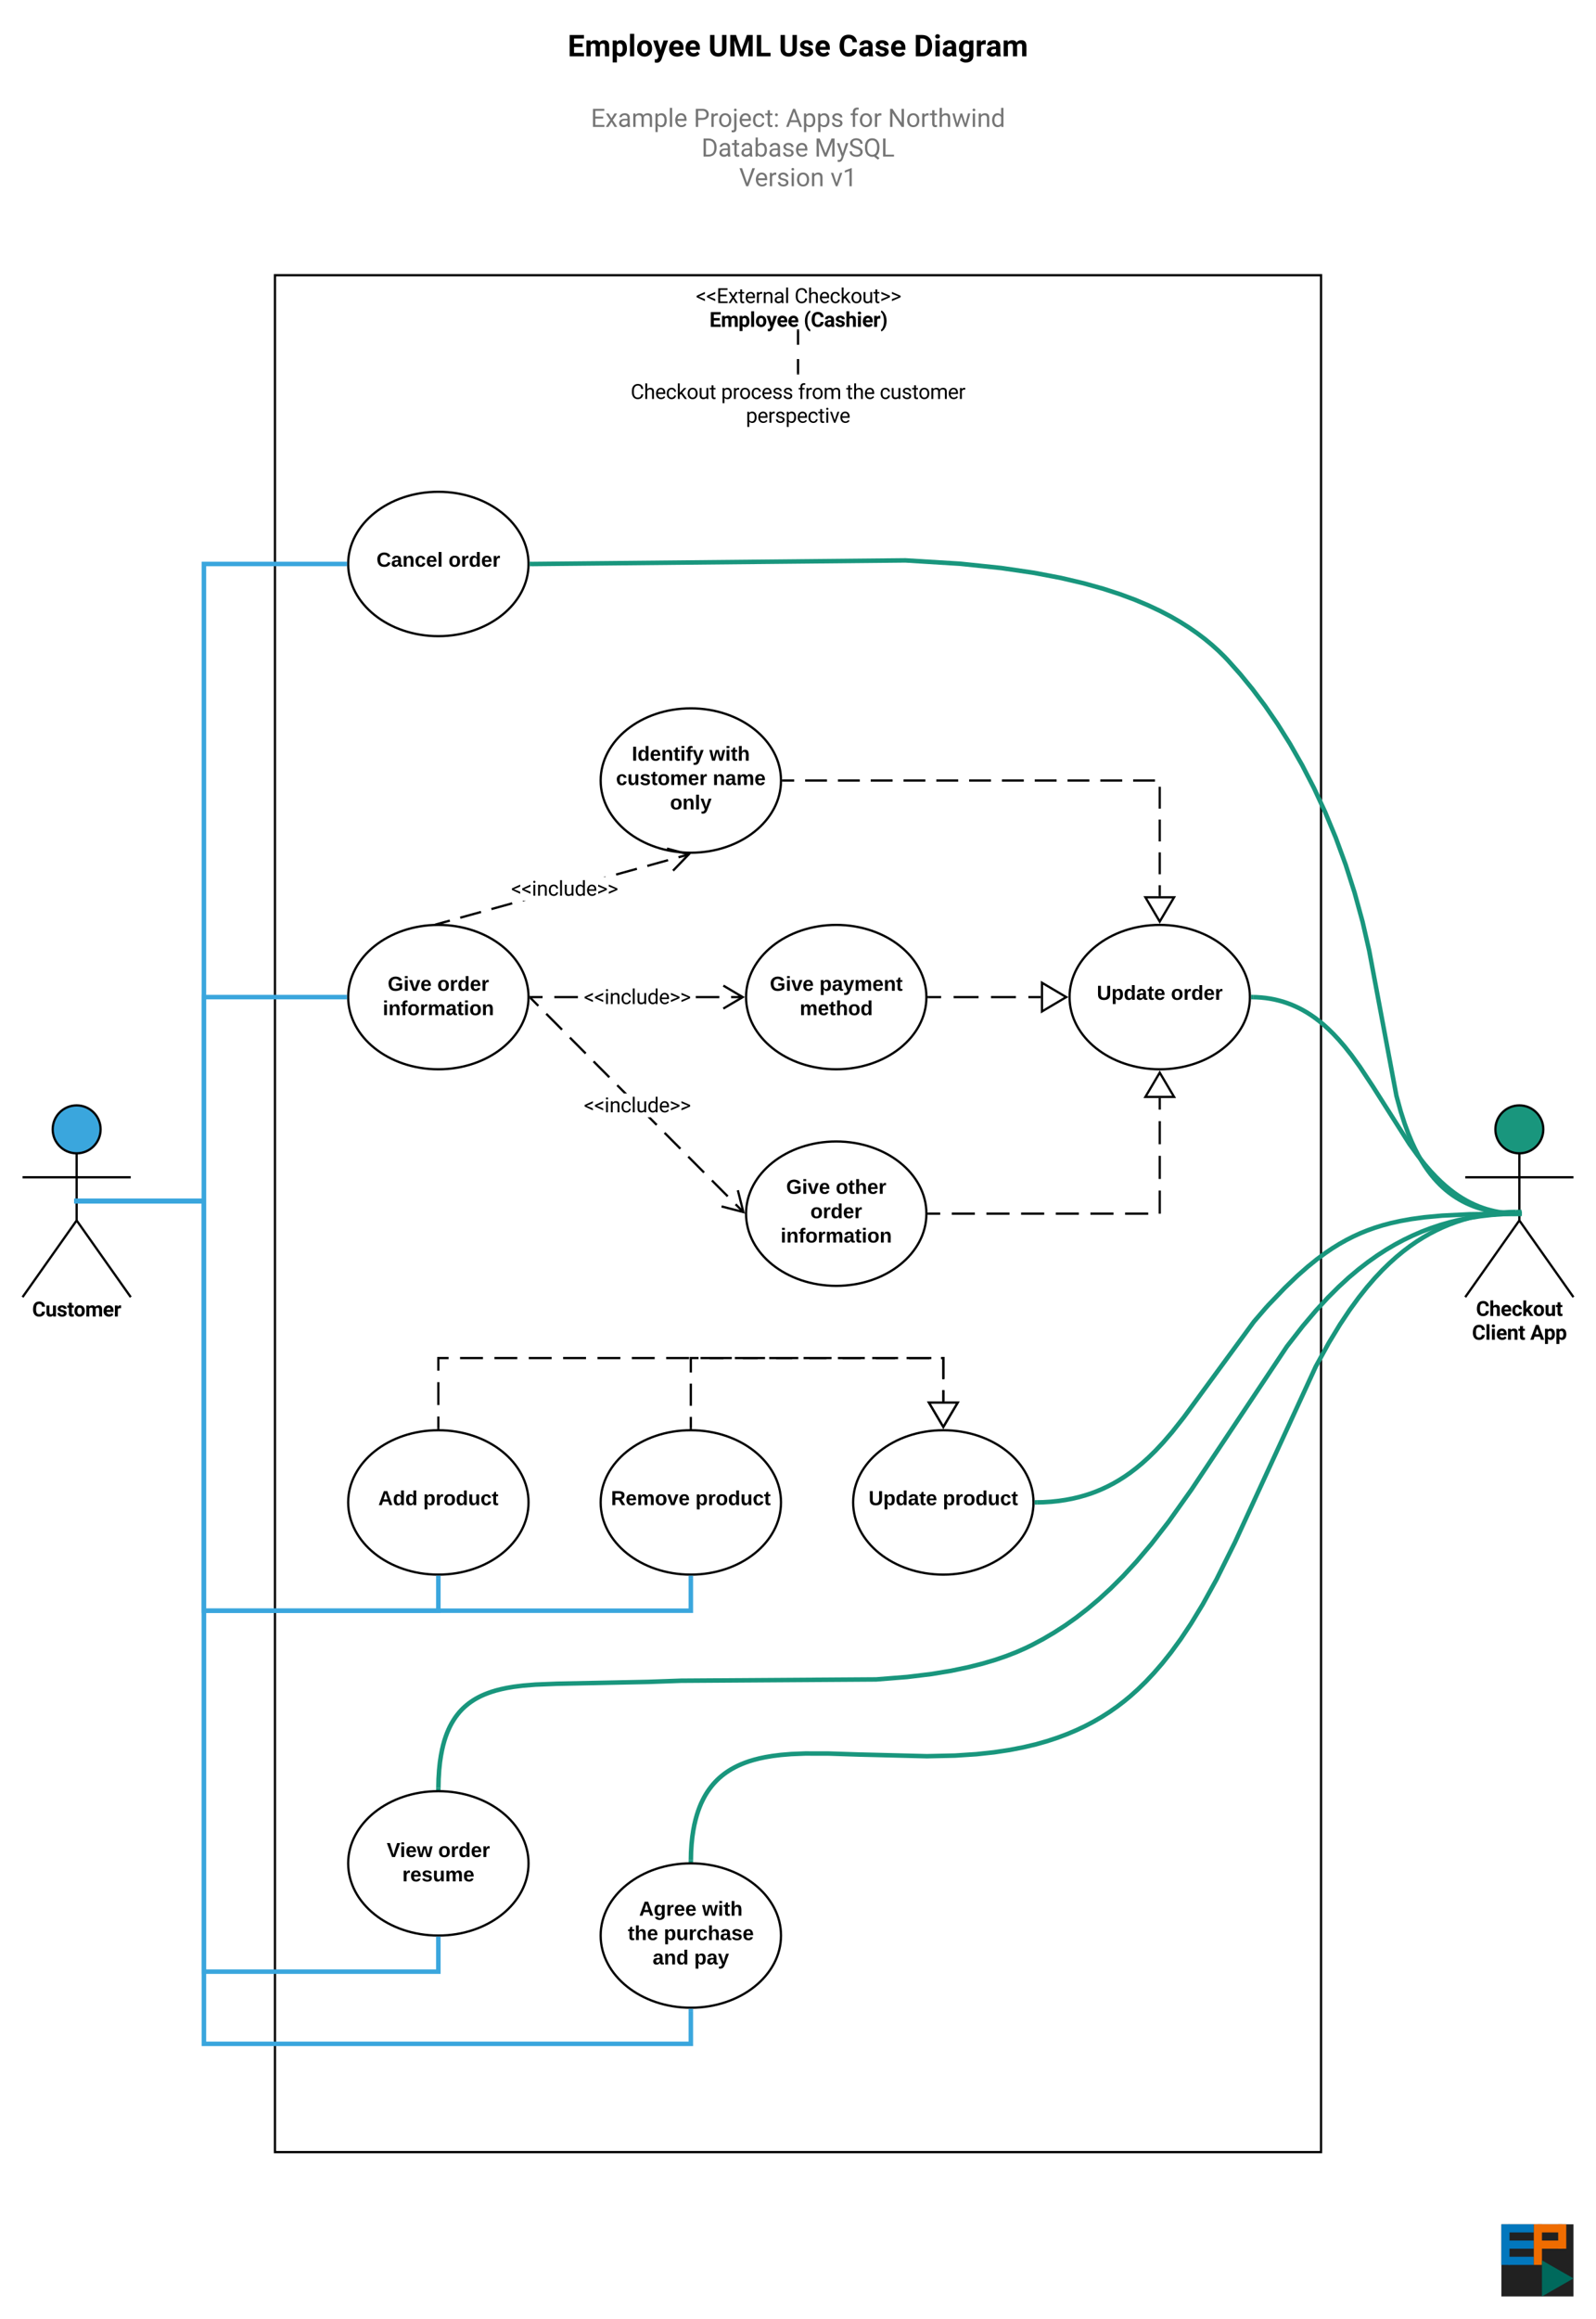<svg xmlns="http://www.w3.org/2000/svg" xmlns:xlink="http://www.w3.org/1999/xlink" xmlns:lucid="lucid" width="1415.95" height="2055.95"><g transform="translate(-188 10144.203)" lucid:page-tab-id="0_0"><path d="M0-10329.6h1870.4v2646.4H0z" fill="#fff"/><path d="M277.25-9142.95c0 11.73-9.5 21.25-21.25 21.25-11.74 0-21.25-9.52-21.25-21.25 0-11.74 9.5-21.25 21.25-21.25 11.74 0 21.25 9.5 21.25 21.25z" stroke="#000" stroke-width="2" fill="#3aa6dd"/><path d="M256-9121.7v59.5l48 68m-48-68l-48 68m0-106.25h96" stroke="#000" stroke-width="2" fill="none"/><path d="M208-9164.2h96v192h-96z" fill="none"/><use xlink:href="#a" transform="matrix(1,0,0,1,128,-8994.203) translate(88.511 17.152)"/><path d="M656.9-8492.2c0 35.34-35.82 64-80 64s-80-28.66-80-64c0-35.35 35.82-64 80-64s80 28.65 80 64z" stroke="#000" stroke-width="2" fill="#fff"/><use xlink:href="#b" transform="matrix(1,0,0,1,496.9,-8556.203) translate(34.23 58.4)"/><use xlink:href="#c" transform="matrix(1,0,0,1,496.9,-8556.203) translate(79.88 58.4)"/><use xlink:href="#d" transform="matrix(1,0,0,1,496.9,-8556.203) translate(48.03 80)"/><path d="M256-9060.47" stroke="#000" stroke-width="2" fill="none"/><path d="M656.9-9260.2c0 35.34-35.82 64-80 64s-80-28.66-80-64c0-35.35 35.82-64 80-64s80 28.65 80 64z" stroke="#000" stroke-width="2" fill="#fff"/><use xlink:href="#e" transform="matrix(1,0,0,1,496.9,-9324.203) translate(35.055 58.4)"/><use xlink:href="#c" transform="matrix(1,0,0,1,496.9,-9324.203) translate(79.055 58.4)"/><use xlink:href="#f" transform="matrix(1,0,0,1,496.9,-9324.203) translate(30.655 80)"/><path d="M880.9-9452.2c0 35.34-35.82 64-80 64s-80-28.66-80-64c0-35.35 35.82-64 80-64s80 28.65 80 64z" stroke="#000" stroke-width="2" fill="#fff"/><use xlink:href="#g" transform="matrix(1,0,0,1,720.9,-9516.203) translate(27.655 46.4)"/><use xlink:href="#h" transform="matrix(1,0,0,1,720.9,-9516.203) translate(96.455 46.4)"/><use xlink:href="#i" transform="matrix(1,0,0,1,720.9,-9516.203) translate(13.605 68)"/><use xlink:href="#j" transform="matrix(1,0,0,1,720.9,-9516.203) translate(99.455 68)"/><use xlink:href="#k" transform="matrix(1,0,0,1,720.9,-9516.203) translate(61.555 89.6)"/><path d="M587.35-9327.06l-9.22 2.55-.53-1.93 9.22-2.56zm27.66-7.65l-18.43 5.1-.53-1.94 18.44-5.1zm27.67-7.67l-18.44 5.1-.53-1.92 18.44-5.1zm9.22-2.55l-.2-.74h2.84zm73.36-21.83h-2l1.86-.52zm28.05-6.24l-18.43 5.1-.53-1.92 18.44-5.1zm27.67-7.65l-18.44 5.1-.53-1.92 18.44-5.1zm18.44-5.1l-9.2 2.55-.54-1.93 9.22-2.55z"/><path d="M577.97-9325.17l-1.06-.03h-.87l-2.22.1-.06-.27 3.88-1.07zM800.9-9387.2l-15.05 15.62-1.44-1.4 12.7-13.18-17.66-4.77.52-1.93z"/><use xlink:href="#l" transform="matrix(1,0,0,1,641.496,-9366.75) translate(0 16.699)"/><path d="M880.9-8428.2c0 35.34-35.82 64-80 64s-80-28.66-80-64c0-35.35 35.82-64 80-64s80 28.65 80 64z" stroke="#000" stroke-width="2" fill="#fff"/><use xlink:href="#m" transform="matrix(1,0,0,1,720.9,-8492.203) translate(34.105 46.4)"/><use xlink:href="#h" transform="matrix(1,0,0,1,720.9,-8492.203) translate(90.005 46.4)"/><use xlink:href="#n" transform="matrix(1,0,0,1,720.9,-8492.203) translate(24.13 68)"/><use xlink:href="#o" transform="matrix(1,0,0,1,720.9,-8492.203) translate(56.03 68)"/><use xlink:href="#p" transform="matrix(1,0,0,1,720.9,-8492.203) translate(46.08 89.6)"/><use xlink:href="#q" transform="matrix(1,0,0,1,720.9,-8492.203) translate(82.98 89.6)"/><path d="M431.95-9900.2H1360v1664H431.95z" stroke="#000" stroke-width="2" fill-opacity="0"/><use xlink:href="#r" transform="matrix(1,0,0,1,439.95,-9892.203) translate(365.454 16.699)"/><use xlink:href="#s" transform="matrix(1,0,0,1,439.95,-9892.203) translate(452.958 16.699)"/><use xlink:href="#t" transform="matrix(1,0,0,1,439.95,-9892.203) translate(377.495 37.793)"/><use xlink:href="#u" transform="matrix(1,0,0,1,439.95,-9892.203) translate(461.018 37.793)"/><path d="M1009.9-9260.2c0 35.34-35.82 64-80 64s-80-28.66-80-64c0-35.35 35.82-64 80-64s80 28.65 80 64z" stroke="#000" stroke-width="2" fill="#fff"/><use xlink:href="#e" transform="matrix(1,0,0,1,849.9,-9324.203) translate(21.08 58.4)"/><use xlink:href="#v" transform="matrix(1,0,0,1,849.9,-9324.203) translate(65.08 58.4)"/><use xlink:href="#w" transform="matrix(1,0,0,1,849.9,-9324.203) translate(47.605 80)"/><path d="M669.35-9259.2H658.9v-2h10.45zm31.37 0h-20.9v-2h20.9zm125.45 0h-20.9v-2h20.9zm20.9 0h-10.44v-2h10.45z"/><path d="M658.93-9259.2h-1.06l.03-1v-.46l-.02-.54h1.05zM848.9-9260.2l-18.67 11.04-1.02-1.72 15.77-9.32-15.76-9.32 1.03-1.72z"/><use xlink:href="#l" transform="matrix(1,0,0,1,705.996,-9270.75) translate(0 16.699)"/><path d="M1009.9-9068.2c0 35.34-35.82 64-80 64s-80-28.66-80-64c0-35.35 35.82-64 80-64s80 28.65 80 64z" stroke="#000" stroke-width="2" fill="#fff"/><use xlink:href="#e" transform="matrix(1,0,0,1,849.9,-9132.203) translate(35.58 46.4)"/><use xlink:href="#x" transform="matrix(1,0,0,1,849.9,-9132.203) translate(79.58 46.4)"/><use xlink:href="#y" transform="matrix(1,0,0,1,849.9,-9132.203) translate(57.055 68)"/><use xlink:href="#f" transform="matrix(1,0,0,1,849.9,-9132.203) translate(30.655 89.6)"/><path d="M848.33-9070.2l-1.42 1.4-7-7.02 1.43-1.4zm-14-14.07l-1.42 1.4-14-14.07 1.42-1.4zm-21-21.1l-1.42 1.4-14-14.08 1.42-1.4zm-21-21.12l-1.42 1.42-14-14.08 1.42-1.4zm-21-21.1l-1.43 1.4-7.42-7.46h2.82zm-27-27.15h-2.83l-6.6-6.63 1.42-1.4zm-15-15.08l-1.43 1.4-14-14.06 1.42-1.4zm-21-21.1l-1.43 1.4-14-14.07 1.42-1.4zm-21-21.12l-1.43 1.4-14-14.06 1.42-1.43zm-21.02-21.1l-1.4 1.4-7-7.04 1.4-1.4z"/><path d="M659.33-9260.18l-1.42 1.4v-1.88l-.04-1zM848.9-9068.2l-21-5.45.5-1.94 17.73 4.6-4.5-17.73 1.93-.5z"/><use xlink:href="#l" transform="matrix(1,0,0,1,705.996,-9174.75) translate(0 16.699)"/><path d="M656.9-9644.2c0 35.34-35.82 64-80 64s-80-28.66-80-64c0-35.35 35.82-64 80-64s80 28.65 80 64z" stroke="#000" stroke-width="2" fill="#fff"/><use xlink:href="#z" transform="matrix(1,0,0,1,496.9,-9708.203) translate(25.105 66.4)"/><use xlink:href="#A" transform="matrix(1,0,0,1,496.9,-9708.203) translate(89.005 66.4)"/><path d="M1104.9-8812.2c0 35.34-35.82 64-80 64s-80-28.66-80-64c0-35.35 35.82-64 80-64s80 28.65 80 64z" stroke="#000" stroke-width="2" fill="#fff"/><use xlink:href="#B" transform="matrix(1,0,0,1,944.9,-8876.203) translate(13.73 66.4)"/><use xlink:href="#C" transform="matrix(1,0,0,1,944.9,-8876.203) translate(79.53 66.4)"/><path d="M656.9-8812.2c0 35.34-35.82 64-80 64s-80-28.66-80-64c0-35.35 35.82-64 80-64s80 28.65 80 64z" stroke="#000" stroke-width="2" fill="#fff"/><use xlink:href="#D" transform="matrix(1,0,0,1,496.9,-8876.203) translate(26.705 66.4)"/><use xlink:href="#C" transform="matrix(1,0,0,1,496.9,-8876.203) translate(66.555 66.4)"/><path d="M880.9-8812.2c0 35.34-35.82 64-80 64s-80-28.66-80-64c0-35.35 35.82-64 80-64s80 28.65 80 64z" stroke="#000" stroke-width="2" fill="#fff"/><use xlink:href="#E" transform="matrix(1,0,0,1,720.9,-8876.203) translate(9.18 66.4)"/><use xlink:href="#C" transform="matrix(1,0,0,1,720.9,-8876.203) translate(84.08 66.4)"/><path d="M576.9-8878.2v-10.16m0-10.16v-20.3m0-10.17v-11.2h9.1m10.16 0h20.32m10.15 0h20.32m10.16 0h20.32m10.16 0h20.32m10.15 0h20.32m10.16 0h20.3m10.17 0h20.32m10.15 0h20.32m10.15 0h20.3m10.17 0h20.32m10.15 0h20.3m10.17 0h20.3m10.17 0h20.32m10.15 0h20.33m10.16 0h2.1v18.2m0 10.16v10.15" stroke="#000" stroke-width="2" fill="none"/><path d="M577.9-8877.17l-1-.03h-1v-1.03h2z"/><path d="M1024.9-8879.17l-12.73-21.52h25.46z" stroke="#000" stroke-width="2" fill="#fff"/><path d="M800.9-8878.2v-9.84m0-9.83v-19.67m0-9.83v-12.83h6.84m9.83 0h19.67m9.83 0h19.67m9.83 0h19.67m9.84 0h19.66m9.84 0h19.66m9.84 0h19.67m9.83 0h19.67m9.83 0h.82v18.85m0 9.83v9.83" stroke="#000" stroke-width="2" fill="none"/><path d="M801.9-8877.17l-1-.03h-1v-1.03h2z"/><path d="M1024.9-8879.17l-12.73-21.52h25.46zM1296.9-9260.2c0 35.34-35.82 64-80 64s-80-28.66-80-64c0-35.35 35.82-64 80-64s80 28.65 80 64z" stroke="#000" stroke-width="2" fill="#fff"/><use xlink:href="#B" transform="matrix(1,0,0,1,1136.9,-9324.203) translate(24.155 66.4)"/><use xlink:href="#A" transform="matrix(1,0,0,1,1136.9,-9324.203) translate(89.955 66.4)"/><path d="M882.9-9452.2h9.7m9.7 0h19.4m9.7 0h19.4m9.7 0h19.4m9.7 0h19.4m9.7 0h19.4m9.7 0h19.4m9.7 0h19.4m9.7 0h19.4m9.7 0h19.4m9.7 0h19.4m9.7 0h19.4m4.2 5.5v19.4m0 9.7v19.4m0 9.7v19.4m0 9.7v9.7" stroke="#000" stroke-width="2" fill="none"/><path d="M882.93-9451.2h-1.06l.03-1v-.46l-.02-.54h1.05z"/><path d="M1216.9-9327.17l-12.73-21.52h25.46z" stroke="#000" stroke-width="2" fill="#fff"/><path d="M1011.9-9260.2h11.06m11.05 0h22.13m11.06 0h22.1m11.06 0h11.06" stroke="#000" stroke-width="2" fill="none"/><path d="M1011.93-9259.2h-1.06l.03-1v-.46l-.02-.54h1.05z"/><path d="M1133.94-9260.2l-21.52 12.72v-25.45z" stroke="#000" stroke-width="2" fill="#fff"/><path d="M1011.9-9068.2h10.25m10.25 0h20.5m10.25 0h20.5m10.25 0h20.5m10.26 0h20.5m10.25 0h20.5m10.26 0h20.5m10.24 0v-20.52m0-10.25v-20.5m0-10.25v-20.5m0-10.25v-10.25" stroke="#000" stroke-width="2" fill="none"/><path d="M1011.93-9067.2h-1.06l.03-1v-.46l-.02-.54h1.05z"/><path d="M1216.9-9193.24l12.73 21.52h-25.46z" stroke="#000" stroke-width="2" fill="#fff"/><path d="M259-9079.33h109.9v-564.87h125M259.05-9079.33H254" stroke="#3aa6dd" stroke-width="4" fill="none"/><path d="M495.9-9644.22v.47l.06 1.55h-2.1v-4h2.1z" fill="#3aa6dd"/><path d="M259-9079.33h109.9v-180.87h125M259.05-9079.33H254" stroke="#3aa6dd" stroke-width="4" fill="none"/><path d="M495.9-9260.22v.47l.06 1.55h-2.1v-4h2.1z" fill="#3aa6dd"/><path d="M259-9079.33h109.9v363.13h208v-29M259.05-9079.33H254" stroke="#3aa6dd" stroke-width="4" fill="none"/><path d="M576.9-8747.2h.87l1.13-.05v2.1h-4v-2.12z" fill="#3aa6dd"/><path d="M259-9079.33h109.9v363.13h432v-29M259.05-9079.33H254" stroke="#3aa6dd" stroke-width="4" fill="none"/><path d="M800.9-8747.2h.87l1.13-.05v2.1h-4v-2.12z" fill="#3aa6dd"/><path d="M259-9079.33h109.9v683.13h208v-29M259.05-9079.33H254" stroke="#3aa6dd" stroke-width="4" fill="none"/><path d="M576.9-8427.2h.87l1.13-.05v2.1h-4v-2.12z" fill="#3aa6dd"/><path d="M259-9079.33h109.9v747.13h432v-29M259.05-9079.33H254" stroke="#3aa6dd" stroke-width="4" fill="none"/><path d="M800.9-8363.2h.87l1.13-.05v2.1h-4v-2.12z" fill="#3aa6dd"/><path d="M704-9812.2h384v56H704z" fill="#fff"/><use xlink:href="#F" transform="matrix(1,0,0,1,704,-9812.203) translate(43.536 21.709)"/><use xlink:href="#G" transform="matrix(1,0,0,1,704,-9812.203) translate(123.771 21.709)"/><use xlink:href="#H" transform="matrix(1,0,0,1,704,-9812.203) translate(192.027 21.709)"/><use xlink:href="#I" transform="matrix(1,0,0,1,704,-9812.203) translate(234.689 21.709)"/><use xlink:href="#J" transform="matrix(1,0,0,1,704,-9812.203) translate(264.475 21.709)"/><use xlink:href="#K" transform="matrix(1,0,0,1,704,-9812.203) translate(145.779 42.803)"/><path d="M896-9813.2v-12.67m0-12.67v-12.66" stroke="#000" stroke-width="2" fill="none"/><path d="M897-9812.2h-2v-1.03h2z"/><path d="M896-9851.18v-1.02" stroke="#000" stroke-width="2" fill="none"/><path d="M1557.2-9142.95c0 11.73-9.5 21.25-21.25 21.25-11.74 0-21.25-9.52-21.25-21.25 0-11.74 9.5-21.25 21.25-21.25 11.74 0 21.25 9.5 21.25 21.25z" stroke="#000" stroke-width="2" fill="#19967d"/><path d="M1535.95-9121.7v59.5l48 68m-48-68l-48 68m0-106.25h96" stroke="#000" stroke-width="2" fill="none"/><path d="M1487.95-9164.2h96v192h-96z" fill="none"/><g><use xlink:href="#L" transform="matrix(1,0,0,1,1407.95,-8994.203) translate(89.543 16.699)"/><use xlink:href="#M" transform="matrix(1,0,0,1,1407.95,-8994.203) translate(85.962 37.793)"/><use xlink:href="#N" transform="matrix(1,0,0,1,1407.95,-8994.203) translate(137.659 37.793)"/></g><path d="M1299.9-9260.16l2.5.05 4.27.26 4.1.43 3.97.58 3.84.73 3.74.9 3.66 1 3.6 1.18 3.56 1.32 3.53 1.5 3.53 1.64 3.53 1.85 3.57 2.05 3.62 2.3 3.7 2.57 3.8 2.9 3.95 3.26 4.14 3.73 4.4 4.32 4.75 5.06 5.25 6.08 6.03 7.62 7.44 10.28 11.57 17.5 32.54 51.17 7.44 10.28 6.03 7.63 5.25 6.1 4.75 5.05 4.4 4.3 4.13 3.73 3.95 3.28 3.8 2.9 3.7 2.56 3.62 2.3 3.57 2.06 3.53 1.85 3.53 1.66 3.53 1.5 3.57 1.32 3.6 1.17 3.66 1 3.74.9 3.84.72 3.97.58 4.1.43 4.3.27 2.48.06" stroke="#19967d" stroke-width="4" fill="none"/><path d="M1300-9262.16l-.1 4-2.06-.04.06-2v-.46l-.06-1.55z" fill="#19967d"/><path d="M1532.9-9068.2h5.05M1107.9-8812.24l5.6-.12 7.05-.44 6.62-.7 6.24-.92 5.94-1.13 5.67-1.33 5.46-1.52 5.28-1.7 5.13-1.92 5.04-2.12 4.97-2.34 4.93-2.57 4.93-2.85 4.96-3.15 5.04-3.5 5.18-3.95 5.4-4.46 5.68-5.12 6.13-6 6.82-7.28 7.97-9.26 10.42-13.18 62-84.53 10.5-12.2 2.64-2.9 14.35-14.96 11.05-10.6 9.18-8.08 8-6.48 7.22-5.36 6.7-4.55 6.38-3.95 6.18-3.47 6.1-3.1 6.12-2.8 6.25-2.54 6.53-2.34 6.92-2.16 7.5-2 8.4-1.86 9.7-1.74 11.8-1.6 15.6-1.44 24.44-1.2 41.05-.5" stroke="#19967d" stroke-width="4" fill="none"/><path d="M1108-8810.25l-2.16.05.06-2v-.46l-.06-1.54 2.07-.05z" fill="#19967d"/><path d="M1532.9-9068.18l5.05-.06M800.94-8495.2l.14-6.6.46-7.4.67-6.47.85-5.68.96-5.05 1.07-4.53 1.15-4.1 1.2-3.72 1.27-3.42 1.3-3.14 1.4-2.92 1.4-2.72 1.47-2.54 1.5-2.38 1.58-2.25 1.62-2.15 1.67-2.03 1.75-1.93 1.8-1.86 1.9-1.78 1.98-1.7 2.08-1.66 2.2-1.6 2.33-1.55 2.47-1.5 2.65-1.46 2.85-1.42 3.1-1.38 3.37-1.34 3.72-1.3 4.14-1.24 4.65-1.2 5.32-1.12 6.2-1.04 7.45-.94 9.3-.77 12.54-.5 20.74.04 26.58.86 60.6 1.5 24.97-.56 19-1.24 15.76-1.7 13.68-2.06 12.15-2.35 11-2.6 10.07-2.86 9.34-3.07 8.73-3.28 8.2-3.48 7.8-3.7 7.4-3.9 7.1-4.13 6.84-4.36 6.6-4.62 6.4-4.9 5.38-4.44 6.77-6.06 6.94-6.77 7.18-7.63 7.5-8.64 7.9-9.93 8.45-11.57 9.2-13.8 10.33-16.98 12.22-22.12 16.4-32.96 71.65-155.77 11.7-21.2 9.8-16.1 8.68-13 7.93-10.86 7.36-9.25 6.95-8.03 6.63-7.03 6.4-6.22 6.2-5.56 6.04-4.98 5.95-4.5 5.87-4.05 5.83-3.68 5.82-3.34 5.8-3 5.88-2.75 5.93-2.48 6.03-2.22 6.14-1.98 6.3-1.73 6.46-1.5 6.68-1.26 6.95-1 7.24-.74 7.58-.46 5.47-.1" stroke="#19967d" stroke-width="4" fill="none"/><path d="M802.94-8495.22l-.04 2.08-2-.06h-.87l-1.13.05.04-2.15z" fill="#19967d"/><path d="M1532.9-9069.63l5.05-.1M576.94-8559.2l.16-7.68.5-8.03.7-6.8.86-5.8.97-5.07 1.04-4.46 1.1-3.96 1.16-3.55 1.2-3.22 1.23-2.93 1.26-2.7 1.3-2.48 1.34-2.3 1.37-2.17 1.4-2.03 1.46-1.9 1.48-1.82 1.55-1.72 1.6-1.65 1.7-1.57 1.75-1.5 1.84-1.48 1.94-1.4 2.07-1.38 2.2-1.33 2.36-1.3 2.55-1.27 2.8-1.24 3.06-1.2 3.42-1.2 3.85-1.16 4.42-1.13 5.17-1.1 6.27-1.06 7.95-.98 11-.9 19.38-.77 80.64-1.64 29.14-1.03 173.12-1.15 27.62-2.18 21.47-2.6 17.6-2.9 14.9-3.1 12.84-3.23 11.27-3.33 10-3.44 8.97-3.5 8.1-3.57 5.95-2.9 9.7-5.18 9.68-5.7 9.68-6.24 9.74-6.9 9.9-7.65 10.14-8.55 10.52-9.64 11.05-11 11.87-12.86 13.12-15.48 15.3-19.7 20.4-28.66 84.7-126.92 14-18 11.76-13.87 10.47-11.34 9.63-9.6 9.04-8.3 8.63-7.25 8.33-6.43 8.12-5.75 7.98-5.16 7.9-4.66 7.9-4.2 7.9-3.8 7.97-3.44 8.1-3.08 8.24-2.76 8.46-2.44 8.72-2.12 9.03-1.8 9.4-1.47 9.87-1.13 10.4-.74 11-.32h.3" stroke="#19967d" stroke-width="4" fill="none"/><path d="M578.94-8559.22l-.04 2.08-2-.06h-.87l-1.13.05.04-2.15z" fill="#19967d"/><path d="M1532.9-9068.2l5.05-.02" stroke="#19967d" stroke-width="4" fill="none"/><path d="M1040.08-9646.4l36.55 3.8 29.06 4.26 23.92 4.55 20.18 4.74 17.33 4.83 15.1 4.9 13.3 4.93 11.8 4.97 10.6 4.98 9.6 5 8.7 5.03 7.94 5.04 7.3 5.08 6.75 5.1 6.24 5.17 5.8 5.22 5.4 5.28 3.15 3.3 10.93 12.25 11.08 13.53 11.17 14.85 11.15 16.23 11.04 17.58 10.82 18.95 10.47 20.27 10.02 21.56 9.44 22.76 8.76 23.9 7.97 24.9 7.1 25.87 5.9 25.66 24.18 128.77 3.78 13.73 3.43 10.67 3.2 8.7 3.05 7.32 2.93 6.28 2.85 5.5 2.78 4.84 2.73 4.33 2.7 3.9 2.66 3.55 2.65 3.23 2.65 2.96 2.66 2.74 2.68 2.53 2.7 2.36 2.75 2.18 2.78 2.04 2.85 1.9 2.93 1.8 3 1.66 3.12 1.56 3.23 1.45 3.38 1.35 3.52 1.23 3.7 1.14 3.93 1 4.15.9 4.44.77 4.77.62 5.13.45 5.6.26h1.44l-.04 4h-1.52l-5.73-.26-5.3-.46-4.94-.64-4.6-.8-4.33-.92-4.08-1.06-3.86-1.18-3.7-1.3-3.5-1.4-3.4-1.52-3.26-1.64-3.16-1.75-3.06-1.87-3-2-2.92-2.14-2.88-2.3-2.83-2.45-2.8-2.64-2.77-2.86-2.77-3.1-2.75-3.35-2.77-3.67-2.8-4.04-2.8-4.47-2.87-5-2.9-5.63-3-6.44-3.12-7.47-3.26-8.87-3.47-10.83-3.84-13.97-24.2-128.85-5.86-25.5-7.05-25.7-7.92-24.75-8.7-23.73-9.38-22.6-9.94-21.4-10.4-20.14-10.73-18.8-10.95-17.44-11.05-16.07-11.07-14.72-10.97-13.4-10.84-12.14-3.04-3.2-5.3-5.2-5.67-5.1-6.12-5.05-6.6-5.02-7.17-4.98-7.8-4.95-8.57-4.94-9.44-4.92-10.45-4.92-11.65-4.9-13.14-4.88-14.92-4.84-17.17-4.8-20-4.67-23.78-4.52-28.9-4.24-36.37-3.8-48.6-3-331.22 3.22-.04-4 331.36-3.2zM659.98-9642.22l-2.14.02.06-2v-.46l-.06-1.54 2.1-.02z" fill="#19967d"/><path d="M1537.97-9070.17l-.04 4-5.05-.06.04-4z" fill="#19967d"/><path d="M684-10124.2h424v48H684z" stroke="#000" stroke-opacity="0" stroke-width="2" fill="#fff" fill-opacity="0"/><g><use xlink:href="#O" transform="matrix(1,0,0,1,689,-10119.203) translate(2.714 24.946)"/><use xlink:href="#P" transform="matrix(1,0,0,1,689,-10119.203) translate(127.482 24.946)"/><use xlink:href="#Q" transform="matrix(1,0,0,1,689,-10119.203) translate(189.991 24.946)"/><use xlink:href="#R" transform="matrix(1,0,0,1,689,-10119.203) translate(242.745 24.946)"/><use xlink:href="#S" transform="matrix(1,0,0,1,689,-10119.203) translate(309.809 24.946)"/><use xlink:href="#T" transform="matrix(1,0,0,1,689,-10119.203) translate(207 56.456)"/></g><path d="M672-10054.2c0-3.32 2.7-6 6-6h436c3.3 0 6 2.68 6 6v84c0 3.3-2.7 6-6 6H678c-3.3 0-6-2.7-6-6z" stroke="#000" stroke-opacity="0" stroke-width="3" fill="#fff" fill-opacity="0"/><g><use xlink:href="#U" transform="matrix(1,0,0,1,677,-10055.203) translate(35.203 23.51)"/><use xlink:href="#V" transform="matrix(1,0,0,1,677,-10055.203) translate(126.45 23.51)"/><use xlink:href="#W" transform="matrix(1,0,0,1,677,-10055.203) translate(208.107 23.51)"/><use xlink:href="#X" transform="matrix(1,0,0,1,677,-10055.203) translate(265.062 23.51)"/><use xlink:href="#Y" transform="matrix(1,0,0,1,677,-10055.203) translate(298.805 23.51)"/><use xlink:href="#Z" transform="matrix(1,0,0,1,677,-10055.203) translate(133.337 49.812)"/><use xlink:href="#aa" transform="matrix(1,0,0,1,677,-10055.203) translate(233.625 49.812)"/><use xlink:href="#ab" transform="matrix(1,0,0,1,677,-10055.203) translate(166.741 76.114)"/><use xlink:href="#ac" transform="matrix(1,0,0,1,677,-10055.203) translate(247.784 76.114)"/></g><path d="M1520-8172.2h63.95v63.95H1520v-63.95z" stroke="#000" stroke-opacity="0" stroke-width=".25" fill="#212121"/><path d="M1520-8172.2h7.23v36H1520v-36z" stroke="#000" stroke-opacity="0" stroke-width=".25" fill="#0277bd"/><path d="M1526.4-8172.2h22.38v7.22h-22.38v-7.22zM1526.4-8157.8h22.38v7.2h-22.38v-7.2zM1526.4-8143.43h22.38v7.23h-22.38v-7.23z" stroke="#000" stroke-opacity="0" stroke-width=".25" fill="#0277bd"/><path d="M1548.78-8172.2h7.22v36h-7.22v-36zM1570.4-8172.2h7.16v21.6h-7.17v-21.6z" stroke="#000" stroke-opacity="0" stroke-width=".25" fill="#ef6c00"/><path d="M1552.36-8172.2h21.6v7.22h-21.6v-7.22zM1552.36-8157.8h21.6v7.2h-21.6v-7.2z" stroke="#000" stroke-opacity="0" stroke-width=".25" fill="#ef6c00"/><path d="M1583.95-8124.24l-27.95 16v-32l27.95 16z" stroke="#000" stroke-opacity="0" stroke-width=".25" fill="#00695c"/><defs><path d="M687-225c189-1 272-84 286-260h300c-19 311-251 505-586 505C296 20 86-277 86-686c0-466 174-782 605-790 340-6 557 198 584 514H975c-15-183-92-268-284-268-100 0-173 38-225 108-63 84-76 264-76 443 0 157 24 272 72 345s122 109 225 109" id="ad"/><path d="M463 20c-241-1-359-147-359-393v-709h289v699c0 113 51 169 154 169 98 0 165-34 202-102v-766h290V0H767l-8-110C688-23 589 20 463 20" id="ae"/><path d="M529-185c94 0 168-33 168-114 0-35-18-63-53-83s-91-39-168-55C219-491 90-600 90-765c0-208 203-337 432-337 246 0 451 124 453 349H686c-2-91-62-143-165-143-86 0-151 41-153 117 0 32 16 57 46 77 63 43 257 69 335 100 151 60 229 153 229 291C978-13 554 93 282-28 162-81 60-190 56-344h274c5 106 86 159 199 159" id="af"/><path d="M457-330c2 83 25 111 111 112 32 0 60-2 85-7V-6c-57 17-115 26-175 26-203 0-310-102-310-307v-583H10v-212h158v-266h289v266h185v212H457v540" id="ag"/><path d="M579 20C257 20 58-214 66-551c8-331 182-551 511-551 324 0 514 231 514 572 0 319-198 550-512 550zm-2-888c-169 0-222 141-222 338 0 181 61 317 224 317 170 0 223-137 223-338 0-178-64-317-225-317" id="ah"/><path d="M741-689c-2-124-40-177-163-178-82 0-141 34-178 102V0H111v-1082h271l9 121c77-94 180-141 311-141 139 0 235 55 287 165 76-110 184-165 325-165 249 0 348 151 348 411V0h-290v-690c-2-123-39-176-163-177-87 0-147 41-180 124l1 743H741v-689" id="ai"/><path d="M1031-175C952-60 797 20 609 20 287 20 60-206 72-543c12-330 180-559 505-559 309 0 482 214 477 537v118H365c15 134 115 234 263 234 111 0 198-40 261-121zM770-644c5-139-62-226-194-224-130 1-191 97-208 224h402" id="aj"/><path d="M719-811c-143-24-279 1-319 103V0H111v-1082h273l8 129c74-124 180-175 331-136" id="ak"/><g id="a"><use transform="matrix(0.009,0,0,0.009,0,0)" xlink:href="#ad"/><use transform="matrix(0.009,0,0,0.009,11.777,0)" xlink:href="#ae"/><use transform="matrix(0.009,0,0,0.009,21.85,0)" xlink:href="#af"/><use transform="matrix(0.009,0,0,0.009,31.104,0)" xlink:href="#ag"/><use transform="matrix(0.009,0,0,0.009,36.923,0)" xlink:href="#ah"/><use transform="matrix(0.009,0,0,0.009,47.101,0)" xlink:href="#ai"/><use transform="matrix(0.009,0,0,0.009,62.684,0)" xlink:href="#aj"/><use transform="matrix(0.009,0,0,0.009,72.413,0)" xlink:href="#ak"/></g><path d="M147 0H94L2-248h55l64 206c17-72 42-137 63-206h54" id="al"/><path d="M25-224v-37h50v37H25zM25 0v-190h50V0H25" id="am"/><path d="M185-48c-13 30-37 53-82 52C43 2 14-33 14-96s30-98 90-98c62 0 83 45 84 108H66c0 31 8 55 39 56 18 0 30-7 34-22zm-45-69c5-46-57-63-70-21-2 6-4 13-4 21h74" id="an"/><path d="M231 0h-52l-39-155L100 0H48L-1-190h46L77-45c9-52 24-97 36-145h53l37 145 32-145h46" id="ao"/><g id="b"><use transform="matrix(0.05,0,0,0.05,0,0)" xlink:href="#al"/><use transform="matrix(0.05,0,0,0.05,11.65,0)" xlink:href="#am"/><use transform="matrix(0.05,0,0,0.05,16.65,0)" xlink:href="#an"/><use transform="matrix(0.05,0,0,0.05,26.65,0)" xlink:href="#ao"/></g><path d="M110-194c64 0 96 36 96 99 0 64-35 99-97 99-61 0-95-36-95-99 0-62 34-99 96-99zm-1 164c35 0 45-28 45-65 0-40-10-65-43-65-34 0-45 26-45 65 0 36 10 65 43 65" id="ap"/><path d="M135-150c-39-12-60 13-60 57V0H25l-1-190h47c2 13-1 29 3 40 6-28 27-53 61-41v41" id="aq"/><path d="M88-194c31-1 46 15 58 34l-1-101h50l1 261h-48c-2-10 0-23-3-31C134-8 116 4 84 4 32 4 16-41 15-95c0-56 19-97 73-99zm17 164c33 0 40-30 41-66 1-37-9-64-41-64s-38 30-39 65c0 43 13 65 39 65" id="ar"/><g id="c"><use transform="matrix(0.05,0,0,0.05,0,0)" xlink:href="#ap"/><use transform="matrix(0.05,0,0,0.05,10.95,0)" xlink:href="#aq"/><use transform="matrix(0.05,0,0,0.05,17.95,0)" xlink:href="#ar"/><use transform="matrix(0.05,0,0,0.05,28.9,0)" xlink:href="#an"/><use transform="matrix(0.05,0,0,0.05,38.9,0)" xlink:href="#aq"/></g><path d="M137-138c1-29-70-34-71-4 15 46 118 7 119 86 1 83-164 76-172 9l43-7c4 19 20 25 44 25 33 8 57-30 24-41C81-84 22-81 20-136c-2-80 154-74 161-7" id="as"/><path d="M85 4C-2 5 27-109 22-190h50c7 57-23 150 33 157 60-5 35-97 40-157h50l1 190h-47c-2-12 1-28-3-38-12 25-28 42-61 42" id="at"/><path d="M220-157c-53 9-28 100-34 157h-49v-107c1-27-5-49-29-50C55-147 81-57 75 0H25l-1-190h47c2 12-1 28 3 38 10-53 101-56 108 0 13-22 24-43 59-42 82 1 51 116 57 194h-49v-107c-1-25-5-48-29-50" id="au"/><g id="d"><use transform="matrix(0.05,0,0,0.05,0,0)" xlink:href="#aq"/><use transform="matrix(0.05,0,0,0.05,7,0)" xlink:href="#an"/><use transform="matrix(0.05,0,0,0.05,17,0)" xlink:href="#as"/><use transform="matrix(0.05,0,0,0.05,27,0)" xlink:href="#at"/><use transform="matrix(0.05,0,0,0.05,37.95,0)" xlink:href="#au"/><use transform="matrix(0.05,0,0,0.05,53.95,0)" xlink:href="#an"/></g><path d="M67-125c0 54 23 88 75 88 28 0 53-7 68-21v-34h-60v-39h108v91C232-14 192 4 140 4 58 4 20-42 15-125 8-236 126-280 215-234c19 10 29 26 37 47l-47 15c-11-23-29-39-63-39-53 1-75 33-75 86" id="av"/><path d="M128 0H69L1-190h53L99-40l48-150h52" id="aw"/><g id="e"><use transform="matrix(0.05,0,0,0.05,0,0)" xlink:href="#av"/><use transform="matrix(0.05,0,0,0.05,14,0)" xlink:href="#am"/><use transform="matrix(0.05,0,0,0.05,19,0)" xlink:href="#aw"/><use transform="matrix(0.05,0,0,0.05,29,0)" xlink:href="#an"/></g><path d="M135-194c87-1 58 113 63 194h-50c-7-57 23-157-34-157-59 0-34 97-39 157H25l-1-190h47c2 12-1 28 3 38 12-26 28-41 61-42" id="ax"/><path d="M121-226c-27-7-43 5-38 36h38v33H83V0H34v-157H6v-33h28c-9-59 32-81 87-68v32" id="ay"/><path d="M133-34C117-15 103 5 69 4 32 3 11-16 11-54c-1-60 55-63 116-61 1-26-3-47-28-47-18 1-26 9-28 27l-52-2c7-38 36-58 82-57s74 22 75 68l1 82c-1 14 12 18 25 15v27c-30 8-71 5-69-32zm-48 3c29 0 43-24 42-57-32 0-66-3-65 30 0 17 8 27 23 27" id="az"/><path d="M115-3C79 11 28 4 28-45v-112H4v-33h27l15-45h31v45h36v33H77v99c-1 23 16 31 38 25v30" id="aA"/><g id="f"><use transform="matrix(0.05,0,0,0.05,0,0)" xlink:href="#am"/><use transform="matrix(0.05,0,0,0.05,5,0)" xlink:href="#ax"/><use transform="matrix(0.05,0,0,0.05,15.95,0)" xlink:href="#ay"/><use transform="matrix(0.05,0,0,0.05,21.9,0)" xlink:href="#ap"/><use transform="matrix(0.05,0,0,0.05,32.85,0)" xlink:href="#aq"/><use transform="matrix(0.05,0,0,0.05,39.85,0)" xlink:href="#au"/><use transform="matrix(0.05,0,0,0.05,55.85,0)" xlink:href="#az"/><use transform="matrix(0.05,0,0,0.05,65.85,0)" xlink:href="#aA"/><use transform="matrix(0.05,0,0,0.05,71.8,0)" xlink:href="#am"/><use transform="matrix(0.05,0,0,0.05,76.8,0)" xlink:href="#ap"/><use transform="matrix(0.05,0,0,0.05,87.75,0)" xlink:href="#ax"/></g><path d="M24 0v-248h52V0H24" id="aB"/><path d="M123 10C108 53 80 86 19 72V37c35 8 53-11 59-39L3-190h52l48 148c12-52 28-100 44-148h51" id="aC"/><g id="g"><use transform="matrix(0.05,0,0,0.05,0,0)" xlink:href="#aB"/><use transform="matrix(0.05,0,0,0.05,5,0)" xlink:href="#ar"/><use transform="matrix(0.05,0,0,0.05,15.95,0)" xlink:href="#an"/><use transform="matrix(0.05,0,0,0.05,25.95,0)" xlink:href="#ax"/><use transform="matrix(0.05,0,0,0.05,36.9,0)" xlink:href="#aA"/><use transform="matrix(0.05,0,0,0.05,42.85,0)" xlink:href="#am"/><use transform="matrix(0.05,0,0,0.05,47.85,0)" xlink:href="#ay"/><use transform="matrix(0.05,0,0,0.05,53.8,0)" xlink:href="#aC"/></g><path d="M114-157C55-157 80-60 75 0H25v-261h50l-1 109c12-26 28-41 61-42 86-1 58 113 63 194h-50c-7-57 23-157-34-157" id="aD"/><g id="h"><use transform="matrix(0.05,0,0,0.05,0,0)" xlink:href="#ao"/><use transform="matrix(0.05,0,0,0.05,14,0)" xlink:href="#am"/><use transform="matrix(0.05,0,0,0.05,19,0)" xlink:href="#aA"/><use transform="matrix(0.05,0,0,0.05,24.95,0)" xlink:href="#aD"/></g><path d="M190-63c-7 42-38 67-86 67-59 0-84-38-90-98-12-110 154-137 174-36l-49 2c-2-19-15-32-35-32-30 0-35 28-38 64-6 74 65 87 74 30" id="aE"/><g id="i"><use transform="matrix(0.05,0,0,0.05,0,0)" xlink:href="#aE"/><use transform="matrix(0.05,0,0,0.05,10,0)" xlink:href="#at"/><use transform="matrix(0.05,0,0,0.05,20.95,0)" xlink:href="#as"/><use transform="matrix(0.05,0,0,0.05,30.95,0)" xlink:href="#aA"/><use transform="matrix(0.05,0,0,0.05,36.9,0)" xlink:href="#ap"/><use transform="matrix(0.05,0,0,0.05,47.85,0)" xlink:href="#au"/><use transform="matrix(0.05,0,0,0.05,63.85,0)" xlink:href="#an"/><use transform="matrix(0.05,0,0,0.05,73.85,0)" xlink:href="#aq"/></g><g id="j"><use transform="matrix(0.05,0,0,0.05,0,0)" xlink:href="#ax"/><use transform="matrix(0.05,0,0,0.05,10.95,0)" xlink:href="#az"/><use transform="matrix(0.05,0,0,0.05,20.95,0)" xlink:href="#au"/><use transform="matrix(0.05,0,0,0.05,36.95,0)" xlink:href="#an"/></g><path d="M25 0v-261h50V0H25" id="aF"/><g id="k"><use transform="matrix(0.05,0,0,0.05,0,0)" xlink:href="#ap"/><use transform="matrix(0.05,0,0,0.05,10.95,0)" xlink:href="#ax"/><use transform="matrix(0.05,0,0,0.05,21.9,0)" xlink:href="#aF"/><use transform="matrix(0.05,0,0,0.05,26.9,0)" xlink:href="#aC"/></g><path d="M264-644l626 253v196L72-574v-146l818-378v196" id="aG"/><path d="M341 0H156v-1082h185V0zm-91-1264c-68 0-108-42-109-105 0-62 41-107 109-107s110 44 110 107-42 105-110 105" id="aH"/><path d="M589-945c-131 0-219 81-264 174V0H140v-1082h175l6 136c83-104 191-156 324-156 229 0 346 129 346 387V0H806v-716c-2-153-65-229-217-229" id="aI"/><path d="M277-555c0 244 77 420 297 424 127 2 249-93 255-210h175C980-127 805 20 574 20 258 20 81-222 92-562c11-319 164-533 481-540 237-5 426 165 431 392H829c-7-133-115-242-256-240-209 4-296 166-296 395" id="aJ"/><path d="M341 0H156v-1536h185V0" id="aK"/><path d="M491 20c-241-1-355-148-355-398v-704h185v699c0 164 67 246 200 246 141 0 235-53 282-158v-787h185V0H812l-4-107C736-22 630 20 491 20" id="aL"/><path d="M520 20C244 20 95-247 95-550c0-298 151-550 427-552 127 0 227 43 301 130v-564h185V0H838l-9-116C755-25 652 20 520 20zm48-965c-210 0-288 177-288 416 0 218 87 392 286 392 117 0 203-53 257-158v-497c-55-102-140-153-255-153" id="aM"/><path d="M599-131c141 0 220-65 285-146l113 88C906-50 770 20 589 20 281 21 93-214 93-545c0-223 93-397 233-485 74-48 154-72 240-72 300 2 449 218 445 537v77H278c0 197 129 357 321 357zm227-509c-3-180-88-310-260-310-170 0-264 140-282 310h542" id="aN"/><path d="M795-650L134-909v-190l854 378v146L134-196v-192" id="aO"/><g id="l"><use transform="matrix(0.009,0,0,0.009,0,0)" xlink:href="#aG"/><use transform="matrix(0.009,0,0,0.009,9.149,0)" xlink:href="#aG"/><use transform="matrix(0.009,0,0,0.009,18.299,0)" xlink:href="#aH"/><use transform="matrix(0.009,0,0,0.009,22.667,0)" xlink:href="#aI"/><use transform="matrix(0.009,0,0,0.009,32.599,0)" xlink:href="#aJ"/><use transform="matrix(0.009,0,0,0.009,42.021,0)" xlink:href="#aK"/><use transform="matrix(0.009,0,0,0.009,46.389,0)" xlink:href="#aL"/><use transform="matrix(0.009,0,0,0.009,56.312,0)" xlink:href="#aM"/><use transform="matrix(0.009,0,0,0.009,66.463,0)" xlink:href="#aN"/><use transform="matrix(0.009,0,0,0.009,75.999,0)" xlink:href="#aO"/><use transform="matrix(0.009,0,0,0.009,85.403,0)" xlink:href="#aO"/></g><path d="M199 0l-22-63H83L61 0H9l90-248h61L250 0h-51zm-33-102l-36-108c-10 38-24 72-36 108h72" id="aP"/><path d="M195-6C206 82 75 100 31 46c-4-6-6-13-8-21l49-6c3 16 16 24 34 25 40 0 42-37 40-79-11 22-30 35-61 35-53 0-70-43-70-97 0-56 18-96 73-97 30 0 46 14 59 34l2-30h47zm-90-29c32 0 41-27 41-63 0-35-9-62-40-62-32 0-39 29-40 63 0 36 9 62 39 62" id="aQ"/><g id="m"><use transform="matrix(0.05,0,0,0.05,0,0)" xlink:href="#aP"/><use transform="matrix(0.05,0,0,0.05,12.95,0)" xlink:href="#aQ"/><use transform="matrix(0.05,0,0,0.05,23.9,0)" xlink:href="#aq"/><use transform="matrix(0.05,0,0,0.05,30.9,0)" xlink:href="#an"/><use transform="matrix(0.05,0,0,0.05,40.9,0)" xlink:href="#an"/></g><g id="n"><use transform="matrix(0.05,0,0,0.05,0,0)" xlink:href="#aA"/><use transform="matrix(0.05,0,0,0.05,5.95,0)" xlink:href="#aD"/><use transform="matrix(0.05,0,0,0.05,16.9,0)" xlink:href="#an"/></g><path d="M135-194c53 0 70 44 70 98 0 56-19 98-73 100-31 1-45-17-59-34 3 33 2 69 2 105H25l-1-265h48c2 10 0 23 3 31 11-24 29-35 60-35zM114-30c33 0 39-31 40-66 0-38-9-64-40-64-56 0-55 130 0 130" id="aR"/><g id="o"><use transform="matrix(0.05,0,0,0.05,0,0)" xlink:href="#aR"/><use transform="matrix(0.05,0,0,0.05,10.95,0)" xlink:href="#at"/><use transform="matrix(0.05,0,0,0.05,21.9,0)" xlink:href="#aq"/><use transform="matrix(0.05,0,0,0.05,28.9,0)" xlink:href="#aE"/><use transform="matrix(0.05,0,0,0.05,38.9,0)" xlink:href="#aD"/><use transform="matrix(0.05,0,0,0.05,49.85,0)" xlink:href="#az"/><use transform="matrix(0.05,0,0,0.05,59.85,0)" xlink:href="#as"/><use transform="matrix(0.05,0,0,0.05,69.85,0)" xlink:href="#an"/></g><g id="p"><use transform="matrix(0.05,0,0,0.05,0,0)" xlink:href="#az"/><use transform="matrix(0.05,0,0,0.05,10,0)" xlink:href="#ax"/><use transform="matrix(0.05,0,0,0.05,20.95,0)" xlink:href="#ar"/></g><g id="q"><use transform="matrix(0.05,0,0,0.05,0,0)" xlink:href="#aR"/><use transform="matrix(0.05,0,0,0.05,10.95,0)" xlink:href="#az"/><use transform="matrix(0.05,0,0,0.05,20.95,0)" xlink:href="#aC"/></g><path d="M992-673H361v516h733V0H169v-1456h915v158H361v468h631v157" id="aS"/><path d="M503-687l240-395h216L605-547 970 0H756L506-405 256 0H41l365-547-354-535h214" id="aT"/><path d="M456 20C285 20 205-92 206-268v-671H9v-143h197v-262h185v262h202v143H391v671c-9 125 92 149 207 118V0c-49 13-96 20-142 20" id="aU"/><path d="M663-916c-163-27-288 18-338 148V0H140v-1082h180l3 125c61-97 147-145 258-145 36 0 63 5 82 14v172" id="aV"/><path d="M561-1102c238-4 403 126 403 351v498c0 99 13 178 38 237V0H808c-11-21-19-59-26-114C696-25 593 20 474 20c-199 0-368-130-365-320 4-251 214-359 490-356h180v-85c-1-135-86-212-229-212-115 0-232 67-233 171H131c20-205 206-316 430-320zM294-326c0 117 90 185 207 185 122 0 239-75 278-162v-222H634c-227 0-340 66-340 199" id="aW"/><g id="r"><use transform="matrix(0.009,0,0,0.009,0,0)" xlink:href="#aG"/><use transform="matrix(0.009,0,0,0.009,9.149,0)" xlink:href="#aG"/><use transform="matrix(0.009,0,0,0.009,18.299,0)" xlink:href="#aS"/><use transform="matrix(0.009,0,0,0.009,28.529,0)" xlink:href="#aT"/><use transform="matrix(0.009,0,0,0.009,37.45,0)" xlink:href="#aU"/><use transform="matrix(0.009,0,0,0.009,43.33,0)" xlink:href="#aN"/><use transform="matrix(0.009,0,0,0.009,52.866,0)" xlink:href="#aV"/><use transform="matrix(0.009,0,0,0.009,58.957,0)" xlink:href="#aI"/><use transform="matrix(0.009,0,0,0.009,68.889,0)" xlink:href="#aW"/><use transform="matrix(0.009,0,0,0.009,78.68,0)" xlink:href="#aK"/></g><path d="M688-137c238 0 323-102 359-325h193c-32 297-228 482-552 482-361 0-569-299-569-680 0-197 8-360 73-497 88-186 257-317 513-319 316-2 509 195 535 488h-193c-31-212-118-330-342-330-272 0-397 224-393 523v141c-3 282 115 517 376 517" id="aX"/><path d="M589-945c-131 0-219 81-264 174V0H140v-1536h185v585c82-101 189-151 320-151 229 0 346 129 346 387V0H806v-716c-2-153-65-229-217-229" id="aY"/><path d="M442-501L326-380V0H141v-1536h185v929c135-169 291-317 436-475h225L566-630 1036 0H819" id="aZ"/><path d="M584 20C278 26 81-227 91-551c10-320 175-545 491-551 308-5 503 247 494 573-9 322-175 543-492 549zm-2-970c-208 0-305 185-305 421 0 216 106 398 307 398 211 0 307-186 307-420 0-214-109-399-309-399" id="ba"/><g id="s"><use transform="matrix(0.009,0,0,0.009,0,0)" xlink:href="#aX"/><use transform="matrix(0.009,0,0,0.009,11.716,0)" xlink:href="#aY"/><use transform="matrix(0.009,0,0,0.009,21.63,0)" xlink:href="#aN"/><use transform="matrix(0.009,0,0,0.009,31.166,0)" xlink:href="#aJ"/><use transform="matrix(0.009,0,0,0.009,40.588,0)" xlink:href="#aZ"/><use transform="matrix(0.009,0,0,0.009,49.711,0)" xlink:href="#ba"/><use transform="matrix(0.009,0,0,0.009,59.977,0)" xlink:href="#aL"/><use transform="matrix(0.009,0,0,0.009,69.899,0)" xlink:href="#aU"/><use transform="matrix(0.009,0,0,0.009,75.779,0)" xlink:href="#aO"/><use transform="matrix(0.009,0,0,0.009,85.184,0)" xlink:href="#aO"/></g><path d="M1006-631H430v390h676V0H130v-1456h974v243H430v347h576v235" id="bb"/><path d="M663-1102c295 0 422 250 422 571 0 300-141 549-420 551-109 0-198-38-265-114v510H111v-1498h268l10 106c70-84 161-126 274-126zm133 550c0-175-53-315-209-315-91 0-153 35-187 104v443c35 71 98 107 189 107 138 0 207-113 207-339" id="bc"/><path d="M416 0H126v-1536h290V0" id="bd"/><path d="M515-409l200-673h310L590 168c-66 202-236 321-472 250V199c127 7 198-15 230-107l34-89L3-1082h311" id="be"/><g id="t"><use transform="matrix(0.009,0,0,0.009,0,0)" xlink:href="#bb"/><use transform="matrix(0.009,0,0,0.009,10.125,0)" xlink:href="#ai"/><use transform="matrix(0.009,0,0,0.009,25.708,0)" xlink:href="#bc"/><use transform="matrix(0.009,0,0,0.009,35.842,0)" xlink:href="#bd"/><use transform="matrix(0.009,0,0,0.009,40.614,0)" xlink:href="#ah"/><use transform="matrix(0.009,0,0,0.009,50.66,0)" xlink:href="#be"/><use transform="matrix(0.009,0,0,0.009,59.581,0)" xlink:href="#aj"/><use transform="matrix(0.009,0,0,0.009,69.311,0)" xlink:href="#aj"/></g><path d="M369-598c0 393 97 738 310 900l-56 153c-200-92-361-334-433-572-84-277-87-628-5-911 71-244 234-495 438-588l56 156c-205 153-310 488-310 862" id="bf"/><path d="M552-1102c254-4 435 134 435 383v469c1 103 15 180 43 233V0H738c-13-26-23-58-29-97C639-19 548 20 436 20 238 20 64-113 68-304c5-258 212-357 496-357h133c11-137-29-227-160-227-90 0-156 45-156 131H92c15-231 213-342 460-345zM357-325c0 76 61 124 142 124 88 0 168-45 198-105v-186H589c-152 2-232 51-232 167" id="bg"/><path d="M750-685c-1-124-48-182-173-182-85 0-146 33-184 98V0H104v-1536h289v572c77-92 173-138 289-138 235 0 357 136 357 409V0H750v-685" id="bh"/><path d="M416 0H126v-1082h290V0zM271-1212c-92 0-162-61-162-150s68-149 162-149c93 0 162 60 162 149s-70 150-162 150" id="bi"/><path d="M349-541c6-400-96-755-309-922l56-153c203 91 368 336 444 575 89 280 91 621 4 907-74 244-242 497-448 589L40 302c199-150 304-484 309-843" id="bj"/><g id="u"><use transform="matrix(0.009,0,0,0.009,0,0)" xlink:href="#bf"/><use transform="matrix(0.009,0,0,0.009,6.319,0)" xlink:href="#ad"/><use transform="matrix(0.009,0,0,0.009,18.097,0)" xlink:href="#bg"/><use transform="matrix(0.009,0,0,0.009,27.747,0)" xlink:href="#af"/><use transform="matrix(0.009,0,0,0.009,37.002,0)" xlink:href="#bh"/><use transform="matrix(0.009,0,0,0.009,47.074,0)" xlink:href="#bi"/><use transform="matrix(0.009,0,0,0.009,51.847,0)" xlink:href="#aj"/><use transform="matrix(0.009,0,0,0.009,61.576,0)" xlink:href="#ak"/><use transform="matrix(0.009,0,0,0.009,68.142,0)" xlink:href="#bj"/></g><g id="v"><use transform="matrix(0.05,0,0,0.05,0,0)" xlink:href="#aR"/><use transform="matrix(0.05,0,0,0.05,10.95,0)" xlink:href="#az"/><use transform="matrix(0.05,0,0,0.05,20.95,0)" xlink:href="#aC"/><use transform="matrix(0.05,0,0,0.05,30.95,0)" xlink:href="#au"/><use transform="matrix(0.05,0,0,0.05,46.95,0)" xlink:href="#an"/><use transform="matrix(0.05,0,0,0.05,56.95,0)" xlink:href="#ax"/><use transform="matrix(0.05,0,0,0.05,67.9,0)" xlink:href="#aA"/></g><g id="w"><use transform="matrix(0.05,0,0,0.05,0,0)" xlink:href="#au"/><use transform="matrix(0.05,0,0,0.05,16,0)" xlink:href="#an"/><use transform="matrix(0.05,0,0,0.05,26,0)" xlink:href="#aA"/><use transform="matrix(0.05,0,0,0.05,31.95,0)" xlink:href="#aD"/><use transform="matrix(0.05,0,0,0.05,42.9,0)" xlink:href="#ap"/><use transform="matrix(0.05,0,0,0.05,53.85,0)" xlink:href="#ar"/></g><g id="x"><use transform="matrix(0.05,0,0,0.05,0,0)" xlink:href="#ap"/><use transform="matrix(0.05,0,0,0.05,10.95,0)" xlink:href="#aA"/><use transform="matrix(0.05,0,0,0.05,16.9,0)" xlink:href="#aD"/><use transform="matrix(0.05,0,0,0.05,27.85,0)" xlink:href="#an"/><use transform="matrix(0.05,0,0,0.05,37.85,0)" xlink:href="#aq"/></g><g id="y"><use transform="matrix(0.05,0,0,0.05,0,0)" xlink:href="#ap"/><use transform="matrix(0.05,0,0,0.05,10.95,0)" xlink:href="#aq"/><use transform="matrix(0.05,0,0,0.05,17.95,0)" xlink:href="#ar"/><use transform="matrix(0.05,0,0,0.05,28.9,0)" xlink:href="#an"/><use transform="matrix(0.05,0,0,0.05,38.9,0)" xlink:href="#aq"/></g><path d="M67-125c0 53 21 87 73 88 37 1 54-22 65-47l45 17C233-25 199 4 140 4 58 4 20-42 15-125 8-235 124-281 211-232c18 10 29 29 36 50l-46 12c-8-25-30-41-62-41-52 0-71 34-72 86" id="bk"/><g id="z"><use transform="matrix(0.05,0,0,0.05,0,0)" xlink:href="#bk"/><use transform="matrix(0.05,0,0,0.05,12.95,0)" xlink:href="#az"/><use transform="matrix(0.05,0,0,0.05,22.95,0)" xlink:href="#ax"/><use transform="matrix(0.05,0,0,0.05,33.9,0)" xlink:href="#aE"/><use transform="matrix(0.05,0,0,0.05,43.9,0)" xlink:href="#an"/><use transform="matrix(0.05,0,0,0.05,53.9,0)" xlink:href="#aF"/></g><g id="A"><use transform="matrix(0.05,0,0,0.05,0,0)" xlink:href="#ap"/><use transform="matrix(0.05,0,0,0.05,10.95,0)" xlink:href="#aq"/><use transform="matrix(0.05,0,0,0.05,17.95,0)" xlink:href="#ar"/><use transform="matrix(0.05,0,0,0.05,28.9,0)" xlink:href="#an"/><use transform="matrix(0.05,0,0,0.05,38.9,0)" xlink:href="#aq"/></g><path d="M238-95c0 69-44 99-111 99C63 4 22-25 22-93v-155h51v151c-1 38 19 59 55 60 90 1 49-130 58-211h52v153" id="bl"/><g id="B"><use transform="matrix(0.05,0,0,0.05,0,0)" xlink:href="#bl"/><use transform="matrix(0.05,0,0,0.05,12.95,0)" xlink:href="#aR"/><use transform="matrix(0.05,0,0,0.05,23.9,0)" xlink:href="#ar"/><use transform="matrix(0.05,0,0,0.05,34.85,0)" xlink:href="#az"/><use transform="matrix(0.05,0,0,0.05,44.85,0)" xlink:href="#aA"/><use transform="matrix(0.05,0,0,0.05,50.8,0)" xlink:href="#an"/></g><g id="C"><use transform="matrix(0.05,0,0,0.05,0,0)" xlink:href="#aR"/><use transform="matrix(0.05,0,0,0.05,10.95,0)" xlink:href="#aq"/><use transform="matrix(0.05,0,0,0.05,17.95,0)" xlink:href="#ap"/><use transform="matrix(0.05,0,0,0.05,28.9,0)" xlink:href="#ar"/><use transform="matrix(0.05,0,0,0.05,39.85,0)" xlink:href="#at"/><use transform="matrix(0.05,0,0,0.05,50.8,0)" xlink:href="#aE"/><use transform="matrix(0.05,0,0,0.05,60.8,0)" xlink:href="#aA"/></g><g id="D"><use transform="matrix(0.05,0,0,0.05,0,0)" xlink:href="#aP"/><use transform="matrix(0.05,0,0,0.05,12.95,0)" xlink:href="#ar"/><use transform="matrix(0.05,0,0,0.05,23.9,0)" xlink:href="#ar"/></g><path d="M240-174c0 40-23 61-54 70L253 0h-59l-57-94H76V0H24v-248c93 4 217-23 216 74zM76-134c48-2 112 12 112-38 0-48-66-32-112-35v73" id="bm"/><g id="E"><use transform="matrix(0.05,0,0,0.05,0,0)" xlink:href="#bm"/><use transform="matrix(0.05,0,0,0.05,12.95,0)" xlink:href="#an"/><use transform="matrix(0.05,0,0,0.05,22.95,0)" xlink:href="#au"/><use transform="matrix(0.05,0,0,0.05,38.95,0)" xlink:href="#ap"/><use transform="matrix(0.05,0,0,0.05,49.9,0)" xlink:href="#aw"/><use transform="matrix(0.05,0,0,0.05,59.9,0)" xlink:href="#an"/></g><g id="F"><use transform="matrix(0.009,0,0,0.009,0,0)" xlink:href="#aX"/><use transform="matrix(0.009,0,0,0.009,11.716,0)" xlink:href="#aY"/><use transform="matrix(0.009,0,0,0.009,21.63,0)" xlink:href="#aN"/><use transform="matrix(0.009,0,0,0.009,31.166,0)" xlink:href="#aJ"/><use transform="matrix(0.009,0,0,0.009,40.588,0)" xlink:href="#aZ"/><use transform="matrix(0.009,0,0,0.009,49.711,0)" xlink:href="#ba"/><use transform="matrix(0.009,0,0,0.009,59.977,0)" xlink:href="#aL"/><use transform="matrix(0.009,0,0,0.009,69.899,0)" xlink:href="#aU"/></g><path d="M632-1102c291 0 422 251 422 573 0 297-141 548-419 549-131 0-235-42-310-125v521H140v-1498h169l9 120c75-93 180-140 314-140zm-53 971c207 0 290-180 290-419 0-218-92-395-292-395-112 0-196 50-252 149v517c55 99 140 148 254 148" id="bn"/><path d="M538-131c121 0 232-49 232-156 0-50-20-88-56-117-73-60-334-92-420-143-92-55-162-110-162-238 0-190 192-317 400-317 223 0 414 129 413 338H759c0-108-110-186-227-186-119 0-215 53-215 159 0 45 18 78 53 101 76 52 331 90 416 139 98 57 169 115 169 251C955-92 760 20 538 20c-176 0-314-68-386-174-38-55-57-115-57-179h185c6 129 116 202 258 202" id="bo"/><g id="G"><use transform="matrix(0.009,0,0,0.009,0,0)" xlink:href="#bn"/><use transform="matrix(0.009,0,0,0.009,10.099,0)" xlink:href="#aV"/><use transform="matrix(0.009,0,0,0.009,16.014,0)" xlink:href="#ba"/><use transform="matrix(0.009,0,0,0.009,26.279,0)" xlink:href="#aJ"/><use transform="matrix(0.009,0,0,0.009,35.701,0)" xlink:href="#aN"/><use transform="matrix(0.009,0,0,0.009,45.237,0)" xlink:href="#bo"/><use transform="matrix(0.009,0,0,0.009,54.519,0)" xlink:href="#bo"/></g><path d="M704-1390c-164-38-297 28-288 194v114h231v143H416V0H231v-939H60v-143h171v-111c-12-274 208-416 483-347" id="bp"/><path d="M1240-945c-141 0-250 95-250 227V0H804v-709c0-157-77-236-231-236-121 0-204 52-249 155V0H139v-1082h175l5 120c79-93 186-140 321-140 151 0 254 58 309 174 69-98 181-174 345-174 237 0 362 126 362 377V0h-185v-714c-2-159-67-231-231-231" id="bq"/><g id="H"><use transform="matrix(0.009,0,0,0.009,0,0)" xlink:href="#bp"/><use transform="matrix(0.009,0,0,0.009,6.249,0)" xlink:href="#aV"/><use transform="matrix(0.009,0,0,0.009,12.164,0)" xlink:href="#ba"/><use transform="matrix(0.009,0,0,0.009,22.43,0)" xlink:href="#bq"/></g><g id="I"><use transform="matrix(0.009,0,0,0.009,0,0)" xlink:href="#aU"/><use transform="matrix(0.009,0,0,0.009,5.88,0)" xlink:href="#aY"/><use transform="matrix(0.009,0,0,0.009,15.794,0)" xlink:href="#aN"/></g><g id="J"><use transform="matrix(0.009,0,0,0.009,0,0)" xlink:href="#aJ"/><use transform="matrix(0.009,0,0,0.009,9.422,0)" xlink:href="#aL"/><use transform="matrix(0.009,0,0,0.009,19.345,0)" xlink:href="#bo"/><use transform="matrix(0.009,0,0,0.009,28.626,0)" xlink:href="#aU"/><use transform="matrix(0.009,0,0,0.009,34.33,0)" xlink:href="#ba"/><use transform="matrix(0.009,0,0,0.009,44.596,0)" xlink:href="#bq"/><use transform="matrix(0.009,0,0,0.009,60.372,0)" xlink:href="#aN"/><use transform="matrix(0.009,0,0,0.009,69.908,0)" xlink:href="#aV"/></g><path d="M497-251l268-831h189L566 0H425L33-1082h189" id="br"/><g id="K"><use transform="matrix(0.009,0,0,0.009,0,0)" xlink:href="#bn"/><use transform="matrix(0.009,0,0,0.009,10.099,0)" xlink:href="#aN"/><use transform="matrix(0.009,0,0,0.009,19.635,0)" xlink:href="#aV"/><use transform="matrix(0.009,0,0,0.009,25.726,0)" xlink:href="#bo"/><use transform="matrix(0.009,0,0,0.009,35.007,0)" xlink:href="#bn"/><use transform="matrix(0.009,0,0,0.009,45.105,0)" xlink:href="#aN"/><use transform="matrix(0.009,0,0,0.009,54.642,0)" xlink:href="#aJ"/><use transform="matrix(0.009,0,0,0.009,64.063,0)" xlink:href="#aU"/><use transform="matrix(0.009,0,0,0.009,69.943,0)" xlink:href="#aH"/><use transform="matrix(0.009,0,0,0.009,74.312,0)" xlink:href="#br"/><use transform="matrix(0.009,0,0,0.009,82.916,0)" xlink:href="#aN"/></g><path d="M355-556c-2 203 30 338 206 343 102 3 181-63 182-161h271C1001-128 821 17 566 20 242 24 66-212 66-554c0-320 184-548 498-548 262 0 451 167 450 423H743c-1-108-75-193-184-189-162 6-202 123-204 312" id="bs"/><path d="M504-434L400-330V0H111v-1536h289v851c106-137 222-264 333-397h347L689-631 1114 0H782" id="bt"/><g id="L"><use transform="matrix(0.009,0,0,0.009,0,0)" xlink:href="#ad"/><use transform="matrix(0.009,0,0,0.009,11.777,0)" xlink:href="#bh"/><use transform="matrix(0.009,0,0,0.009,21.85,0)" xlink:href="#aj"/><use transform="matrix(0.009,0,0,0.009,31.579,0)" xlink:href="#bs"/><use transform="matrix(0.009,0,0,0.009,40.966,0)" xlink:href="#bt"/><use transform="matrix(0.009,0,0,0.009,50.581,0)" xlink:href="#ah"/><use transform="matrix(0.009,0,0,0.009,60.759,0)" xlink:href="#ae"/><use transform="matrix(0.009,0,0,0.009,70.831,0)" xlink:href="#ag"/></g><path d="M750-692c-1-124-48-174-173-175-81 0-142 35-183 104V0H105v-1082h272l9 125c77-97 181-145 311-145 244 0 342 151 342 403V0H750v-692" id="bu"/><g id="M"><use transform="matrix(0.009,0,0,0.009,0,0)" xlink:href="#ad"/><use transform="matrix(0.009,0,0,0.009,11.777,0)" xlink:href="#bd"/><use transform="matrix(0.009,0,0,0.009,16.55,0)" xlink:href="#bi"/><use transform="matrix(0.009,0,0,0.009,21.322,0)" xlink:href="#aj"/><use transform="matrix(0.009,0,0,0.009,31.052,0)" xlink:href="#bu"/><use transform="matrix(0.009,0,0,0.009,41.133,0)" xlink:href="#ag"/></g><path d="M952-300H426L326 0H7l542-1456h278L1372 0h-319zM507-543h364l-183-545" id="bv"/><g id="N"><use transform="matrix(0.009,0,0,0.009,0,0)" xlink:href="#bv"/><use transform="matrix(0.009,0,0,0.009,12.111,0)" xlink:href="#bc"/><use transform="matrix(0.009,0,0,0.009,22.245,0)" xlink:href="#bc"/></g><g id="O"><use transform="matrix(0.013,0,0,0.013,0,0)" xlink:href="#bb"/><use transform="matrix(0.013,0,0,0.013,15.125,0)" xlink:href="#ai"/><use transform="matrix(0.013,0,0,0.013,38.403,0)" xlink:href="#bc"/><use transform="matrix(0.013,0,0,0.013,53.541,0)" xlink:href="#bd"/><use transform="matrix(0.013,0,0,0.013,60.671,0)" xlink:href="#ah"/><use transform="matrix(0.013,0,0,0.013,75.678,0)" xlink:href="#be"/><use transform="matrix(0.013,0,0,0.013,89.004,0)" xlink:href="#aj"/><use transform="matrix(0.013,0,0,0.013,103.538,0)" xlink:href="#aj"/></g><path d="M416-495c-3 181 88 274 258 274 169 0 257-89 257-266v-969h301v959c3 324-227 517-558 517-328 0-557-188-558-506v-970h300v961" id="bw"/><path d="M522-1456L896-400l372-1056h394V0h-301c-7-379 15-728 30-1085L998 0H792L400-1084c15 357 37 705 30 1084H130v-1456h392" id="bx"/><path d="M430-241h637V0H130v-1456h300v1215" id="by"/><g id="P"><use transform="matrix(0.013,0,0,0.013,0,0)" xlink:href="#bw"/><use transform="matrix(0.013,0,0,0.013,17.698,0)" xlink:href="#bx"/><use transform="matrix(0.013,0,0,0.013,41.252,0)" xlink:href="#by"/></g><g id="Q"><use transform="matrix(0.013,0,0,0.013,0,0)" xlink:href="#bw"/><use transform="matrix(0.013,0,0,0.013,17.698,0)" xlink:href="#af"/><use transform="matrix(0.013,0,0,0.013,31.524,0)" xlink:href="#aj"/></g><g id="R"><use transform="matrix(0.013,0,0,0.013,0,0)" xlink:href="#ad"/><use transform="matrix(0.013,0,0,0.013,17.593,0)" xlink:href="#bg"/><use transform="matrix(0.013,0,0,0.013,32.009,0)" xlink:href="#af"/><use transform="matrix(0.013,0,0,0.013,45.835,0)" xlink:href="#aj"/></g><path d="M130 0v-1456h448c435 14 673 299 665 762-5 285-130 500-319 606C822-31 708 0 581 0H130zm809-685c9-311-79-526-361-528H430v972h145c252-2 356-181 364-444" id="bz"/><path d="M505 20C221 18 69-239 69-549c0-302 153-553 438-553 119 0 211 41 277 122l12-102h262V-36c-8 305-208 458-520 462-160 1-335-76-403-170L263 80c72 81 159 121 262 121 172 1 260-107 243-294C701-18 614 20 505 20zm76-887c-165 0-223 147-223 339 0 172 66 314 221 314 88 0 151-33 189-99v-455c-39-66-101-99-187-99" id="bA"/><g id="S"><use transform="matrix(0.013,0,0,0.013,0,0)" xlink:href="#bz"/><use transform="matrix(0.013,0,0,0.013,17.475,0)" xlink:href="#bi"/><use transform="matrix(0.013,0,0,0.013,24.604,0)" xlink:href="#bg"/><use transform="matrix(0.013,0,0,0.013,39.02,0)" xlink:href="#bA"/><use transform="matrix(0.013,0,0,0.013,54.369,0)" xlink:href="#ak"/><use transform="matrix(0.013,0,0,0.013,63.782,0)" xlink:href="#bg"/><use transform="matrix(0.013,0,0,0.013,78.198,0)" xlink:href="#ai"/></g><path fill="#757575" d="M992-673H361v516h733V0H169v-1456h915v158H361v468h631v157" id="bB"/><path fill="#757575" d="M503-687l240-395h216L605-547 970 0H756L506-405 256 0H41l365-547-354-535h214" id="bC"/><path fill="#757575" d="M561-1102c238-4 403 126 403 351v498c0 99 13 178 38 237V0H808c-11-21-19-59-26-114C696-25 593 20 474 20c-199 0-368-130-365-320 4-251 214-359 490-356h180v-85c-1-135-86-212-229-212-115 0-232 67-233 171H131c20-205 206-316 430-320zM294-326c0 117 90 185 207 185 122 0 239-75 278-162v-222H634c-227 0-340 66-340 199" id="bD"/><path fill="#757575" d="M1240-945c-141 0-250 95-250 227V0H804v-709c0-157-77-236-231-236-121 0-204 52-249 155V0H139v-1082h175l5 120c79-93 186-140 321-140 151 0 254 58 309 174 69-98 181-174 345-174 237 0 362 126 362 377V0h-185v-714c-2-159-67-231-231-231" id="bE"/><path fill="#757575" d="M632-1102c291 0 422 251 422 573 0 297-141 548-419 549-131 0-235-42-310-125v521H140v-1498h169l9 120c75-93 180-140 314-140zm-53 971c207 0 290-180 290-419 0-218-92-395-292-395-112 0-196 50-252 149v517c55 99 140 148 254 148" id="bF"/><path fill="#757575" d="M341 0H156v-1536h185V0" id="bG"/><path fill="#757575" d="M599-131c141 0 220-65 285-146l113 88C906-50 770 20 589 20 281 21 93-214 93-545c0-223 93-397 233-485 74-48 154-72 240-72 300 2 449 218 445 537v77H278c0 197 129 357 321 357zm227-509c-3-180-88-310-260-310-170 0-264 140-282 310h542" id="bH"/><g id="U"><use transform="matrix(0.011,0,0,0.011,0,0)" xlink:href="#bB"/><use transform="matrix(0.011,0,0,0.011,12.757,0)" xlink:href="#bC"/><use transform="matrix(0.011,0,0,0.011,23.88,0)" xlink:href="#bD"/><use transform="matrix(0.011,0,0,0.011,36.089,0)" xlink:href="#bE"/><use transform="matrix(0.011,0,0,0.011,55.76,0)" xlink:href="#bF"/><use transform="matrix(0.011,0,0,0.011,68.353,0)" xlink:href="#bG"/><use transform="matrix(0.011,0,0,0.011,73.799,0)" xlink:href="#bH"/></g><path fill="#757575" d="M1216-1011c-1 297-202 441-512 441H361V0H169v-1456h537c297-6 510 164 510 445zm-192 2c1-178-126-288-307-289H361v571h345c196 1 318-92 318-282" id="bI"/><path fill="#757575" d="M663-916c-163-27-288 18-338 148V0H140v-1082h180l3 125c61-97 147-145 258-145 36 0 63 5 82 14v172" id="bJ"/><path fill="#757575" d="M584 20C278 26 81-227 91-551c10-320 175-545 491-551 308-5 503 247 494 573-9 322-175 543-492 549zm-2-970c-208 0-305 185-305 421 0 216 106 398 307 398 211 0 307-186 307-420 0-214-109-399-309-399" id="bK"/><path fill="#757575" d="M19 279c92 0 127-48 127-150v-1211h185V125c0 208-94 312-283 312-41 0-78-6-113-18V271c21 5 49 8 84 8zm216-1543c-68 0-107-42-108-105 0-61 42-107 108-107 68 0 110 44 110 107s-42 105-110 105" id="bL"/><path fill="#757575" d="M277-555c0 244 77 420 297 424 127 2 249-93 255-210h175C980-127 805 20 574 20 258 20 81-222 92-562c11-319 164-533 481-540 237-5 426 165 431 392H829c-7-133-115-242-256-240-209 4-296 166-296 395" id="bM"/><path fill="#757575" d="M456 20C285 20 205-92 206-268v-671H9v-143h197v-262h185v262h202v143H391v671c-9 125 92 149 207 118V0c-49 13-96 20-142 20" id="bN"/><path fill="#757575" d="M248 11c-71 0-114-43-114-108 0-67 42-112 114-112s116 45 116 112c-1 65-45 108-116 108zm1-883c-71 0-114-43-114-108 0-67 42-112 114-112s116 45 116 112c-1 65-45 108-116 108" id="bO"/><g id="V"><use transform="matrix(0.011,0,0,0.011,0,0)" xlink:href="#bI"/><use transform="matrix(0.011,0,0,0.011,14.159,0)" xlink:href="#bJ"/><use transform="matrix(0.011,0,0,0.011,21.535,0)" xlink:href="#bK"/><use transform="matrix(0.011,0,0,0.011,34.335,0)" xlink:href="#bL"/><use transform="matrix(0.011,0,0,0.011,39.694,0)" xlink:href="#bH"/><use transform="matrix(0.011,0,0,0.011,51.585,0)" xlink:href="#bM"/><use transform="matrix(0.011,0,0,0.011,63.333,0)" xlink:href="#bN"/><use transform="matrix(0.011,0,0,0.011,70.665,0)" xlink:href="#bO"/></g><path fill="#757575" d="M973-380H363L226 0H28l556-1456h168L1309 0h-197zM421-538h495l-248-681" id="bP"/><path fill="#757575" d="M538-131c121 0 232-49 232-156 0-50-20-88-56-117-73-60-334-92-420-143-92-55-162-110-162-238 0-190 192-317 400-317 223 0 414 129 413 338H759c0-108-110-186-227-186-119 0-215 53-215 159 0 45 18 78 53 101 76 52 331 90 416 139 98 57 169 115 169 251C955-92 760 20 538 20c-176 0-314-68-386-174-38-55-57-115-57-179h185c6 129 116 202 258 202" id="bQ"/><g id="W"><use transform="matrix(0.011,0,0,0.011,0,0)" xlink:href="#bP"/><use transform="matrix(0.011,0,0,0.011,14.641,0)" xlink:href="#bF"/><use transform="matrix(0.011,0,0,0.011,27.234,0)" xlink:href="#bF"/><use transform="matrix(0.011,0,0,0.011,39.826,0)" xlink:href="#bQ"/></g><path fill="#757575" d="M704-1390c-164-38-297 28-288 194v114h231v143H416V0H231v-939H60v-143h171v-111c-12-274 208-416 483-347" id="bR"/><g id="X"><use transform="matrix(0.011,0,0,0.011,0,0)" xlink:href="#bR"/><use transform="matrix(0.011,0,0,0.011,7.792,0)" xlink:href="#bK"/><use transform="matrix(0.011,0,0,0.011,20.592,0)" xlink:href="#bJ"/></g><path fill="#757575" d="M1288 0h-193L362-1122V0H169v-1456h193l735 1127v-1127h191V0" id="bS"/><path fill="#757575" d="M589-945c-131 0-219 81-264 174V0H140v-1536h185v585c82-101 189-151 320-151 229 0 346 129 346 387V0H806v-716c-2-153-65-229-217-229" id="bT"/><path fill="#757575" d="M1098-255l208-827h185L1176 0h-150L763-820 507 0H357L43-1082h184l213 810 252-810h149" id="bU"/><path fill="#757575" d="M341 0H156v-1082h185V0zm-91-1264c-68 0-108-42-109-105 0-62 41-107 109-107s110 44 110 107-42 105-110 105" id="bV"/><path fill="#757575" d="M589-945c-131 0-219 81-264 174V0H140v-1082h175l6 136c83-104 191-156 324-156 229 0 346 129 346 387V0H806v-716c-2-153-65-229-217-229" id="bW"/><path fill="#757575" d="M520 20C244 20 95-247 95-550c0-298 151-550 427-552 127 0 227 43 301 130v-564h185V0H838l-9-116C755-25 652 20 520 20zm48-965c-210 0-288 177-288 416 0 218 87 392 286 392 117 0 203-53 257-158v-497c-55-102-140-153-255-153" id="bX"/><g id="Y"><use transform="matrix(0.011,0,0,0.011,0,0)" xlink:href="#bS"/><use transform="matrix(0.011,0,0,0.011,16,0)" xlink:href="#bK"/><use transform="matrix(0.011,0,0,0.011,28.801,0)" xlink:href="#bJ"/><use transform="matrix(0.011,0,0,0.011,36.943,0)" xlink:href="#bN"/><use transform="matrix(0.011,0,0,0.011,44.275,0)" xlink:href="#bT"/><use transform="matrix(0.011,0,0,0.011,56.637,0)" xlink:href="#bU"/><use transform="matrix(0.011,0,0,0.011,73.503,0)" xlink:href="#bV"/><use transform="matrix(0.011,0,0,0.011,78.95,0)" xlink:href="#bW"/><use transform="matrix(0.011,0,0,0.011,91.334,0)" xlink:href="#bX"/></g><path fill="#757575" d="M1222-777c17 480-206 763-650 777H169v-1456h411c408 9 627 269 642 679zm-190 4c3-312-149-522-447-525H361v1141h202c308 0 473-209 469-531v-85" id="bY"/><path fill="#757575" d="M634-1102c292 0 422 254 422 573 0 298-143 547-420 549-137 0-242-48-317-145L310 0H140v-1536h185v573c75-93 178-139 309-139zm-44 965c207 0 281-175 281-413 0-224-79-395-283-395-122 0-210 57-263 170v468c57 113 145 170 265 170" id="bZ"/><g id="Z"><use transform="matrix(0.011,0,0,0.011,0,0)" xlink:href="#bY"/><use transform="matrix(0.011,0,0,0.011,14.718,0)" xlink:href="#bD"/><use transform="matrix(0.011,0,0,0.011,26.927,0)" xlink:href="#bN"/><use transform="matrix(0.011,0,0,0.011,34.258,0)" xlink:href="#bD"/><use transform="matrix(0.011,0,0,0.011,46.467,0)" xlink:href="#bZ"/><use transform="matrix(0.011,0,0,0.011,59.059,0)" xlink:href="#bD"/><use transform="matrix(0.011,0,0,0.011,71.268,0)" xlink:href="#bQ"/><use transform="matrix(0.011,0,0,0.011,82.841,0)" xlink:href="#bH"/></g><path fill="#757575" d="M417-1456L893-268l476-1188h249V0h-192c-4-403 4-794 18-1179L966 0H819L342-1176c15 384 23 773 19 1176H169v-1456h248" id="ca"/><path fill="#757575" d="M494-271l252-811h198L509 167C425 381 299 474 84 421V271c167 16 242-37 283-173l41-110L22-1082h202" id="cb"/><path fill="#757575" d="M631-137c179 0 314-70 314-231 0-71-25-127-75-166s-141-77-272-115c-165-47-285-106-360-175s-112-154-112-255c0-245 231-397 495-397 206 0 369 89 449 218 43 68 65 142 65 223H942c0-184-129-283-321-283-172 0-299 76-301 236 0 59 26 109 76 150s135 78 256 113c205 59 345 116 436 256 35 53 50 119 50 193-2 256-231 398-507 390C333 12 90-129 80-422h193c0 187 160 285 358 285" id="cc"/><path fill="#757575" d="M1281-774c0 326-74 568-255 695l260 204-131 121L848 2C681 41 515 15 391-64 196-188 109-439 109-773c0-282 107-505 279-617 171-112 445-111 616-1 174 112 277 332 277 617zM696-143c312 0 393-279 393-632 0-307-114-536-395-536-268 0-393 232-393 523v107c-3 297 122 538 395 538" id="cd"/><path fill="#757575" d="M362-157h690V0H169v-1456h193v1299" id="ce"/><g id="aa"><use transform="matrix(0.011,0,0,0.011,0,0)" xlink:href="#ca"/><use transform="matrix(0.011,0,0,0.011,19.595,0)" xlink:href="#cb"/><use transform="matrix(0.011,0,0,0.011,30.215,0)" xlink:href="#cc"/><use transform="matrix(0.011,0,0,0.011,43.53,0)" xlink:href="#cd"/><use transform="matrix(0.011,0,0,0.011,58.961,0)" xlink:href="#ce"/></g><path fill="#757575" d="M651-255l416-1201h210L737 0H567L28-1456h209" id="cf"/><g id="ab"><use transform="matrix(0.011,0,0,0.011,0,0)" xlink:href="#cf"/><use transform="matrix(0.011,0,0,0.011,13.798,0)" xlink:href="#bH"/><use transform="matrix(0.011,0,0,0.011,25.688,0)" xlink:href="#bJ"/><use transform="matrix(0.011,0,0,0.011,33.283,0)" xlink:href="#bQ"/><use transform="matrix(0.011,0,0,0.011,44.856,0)" xlink:href="#bV"/><use transform="matrix(0.011,0,0,0.011,50.303,0)" xlink:href="#bK"/><use transform="matrix(0.011,0,0,0.011,63.103,0)" xlink:href="#bW"/></g><path fill="#757575" d="M497-251l268-831h189L566 0H425L33-1082h189" id="cg"/><path fill="#757575" d="M729 0H543v-1233l-373 137v-168l530-199h29V0" id="ch"/><g id="ac"><use transform="matrix(0.011,0,0,0.011,0,0)" xlink:href="#cg"/><use transform="matrix(0.011,0,0,0.011,10.872,0)" xlink:href="#ch"/></g></defs></g></svg>